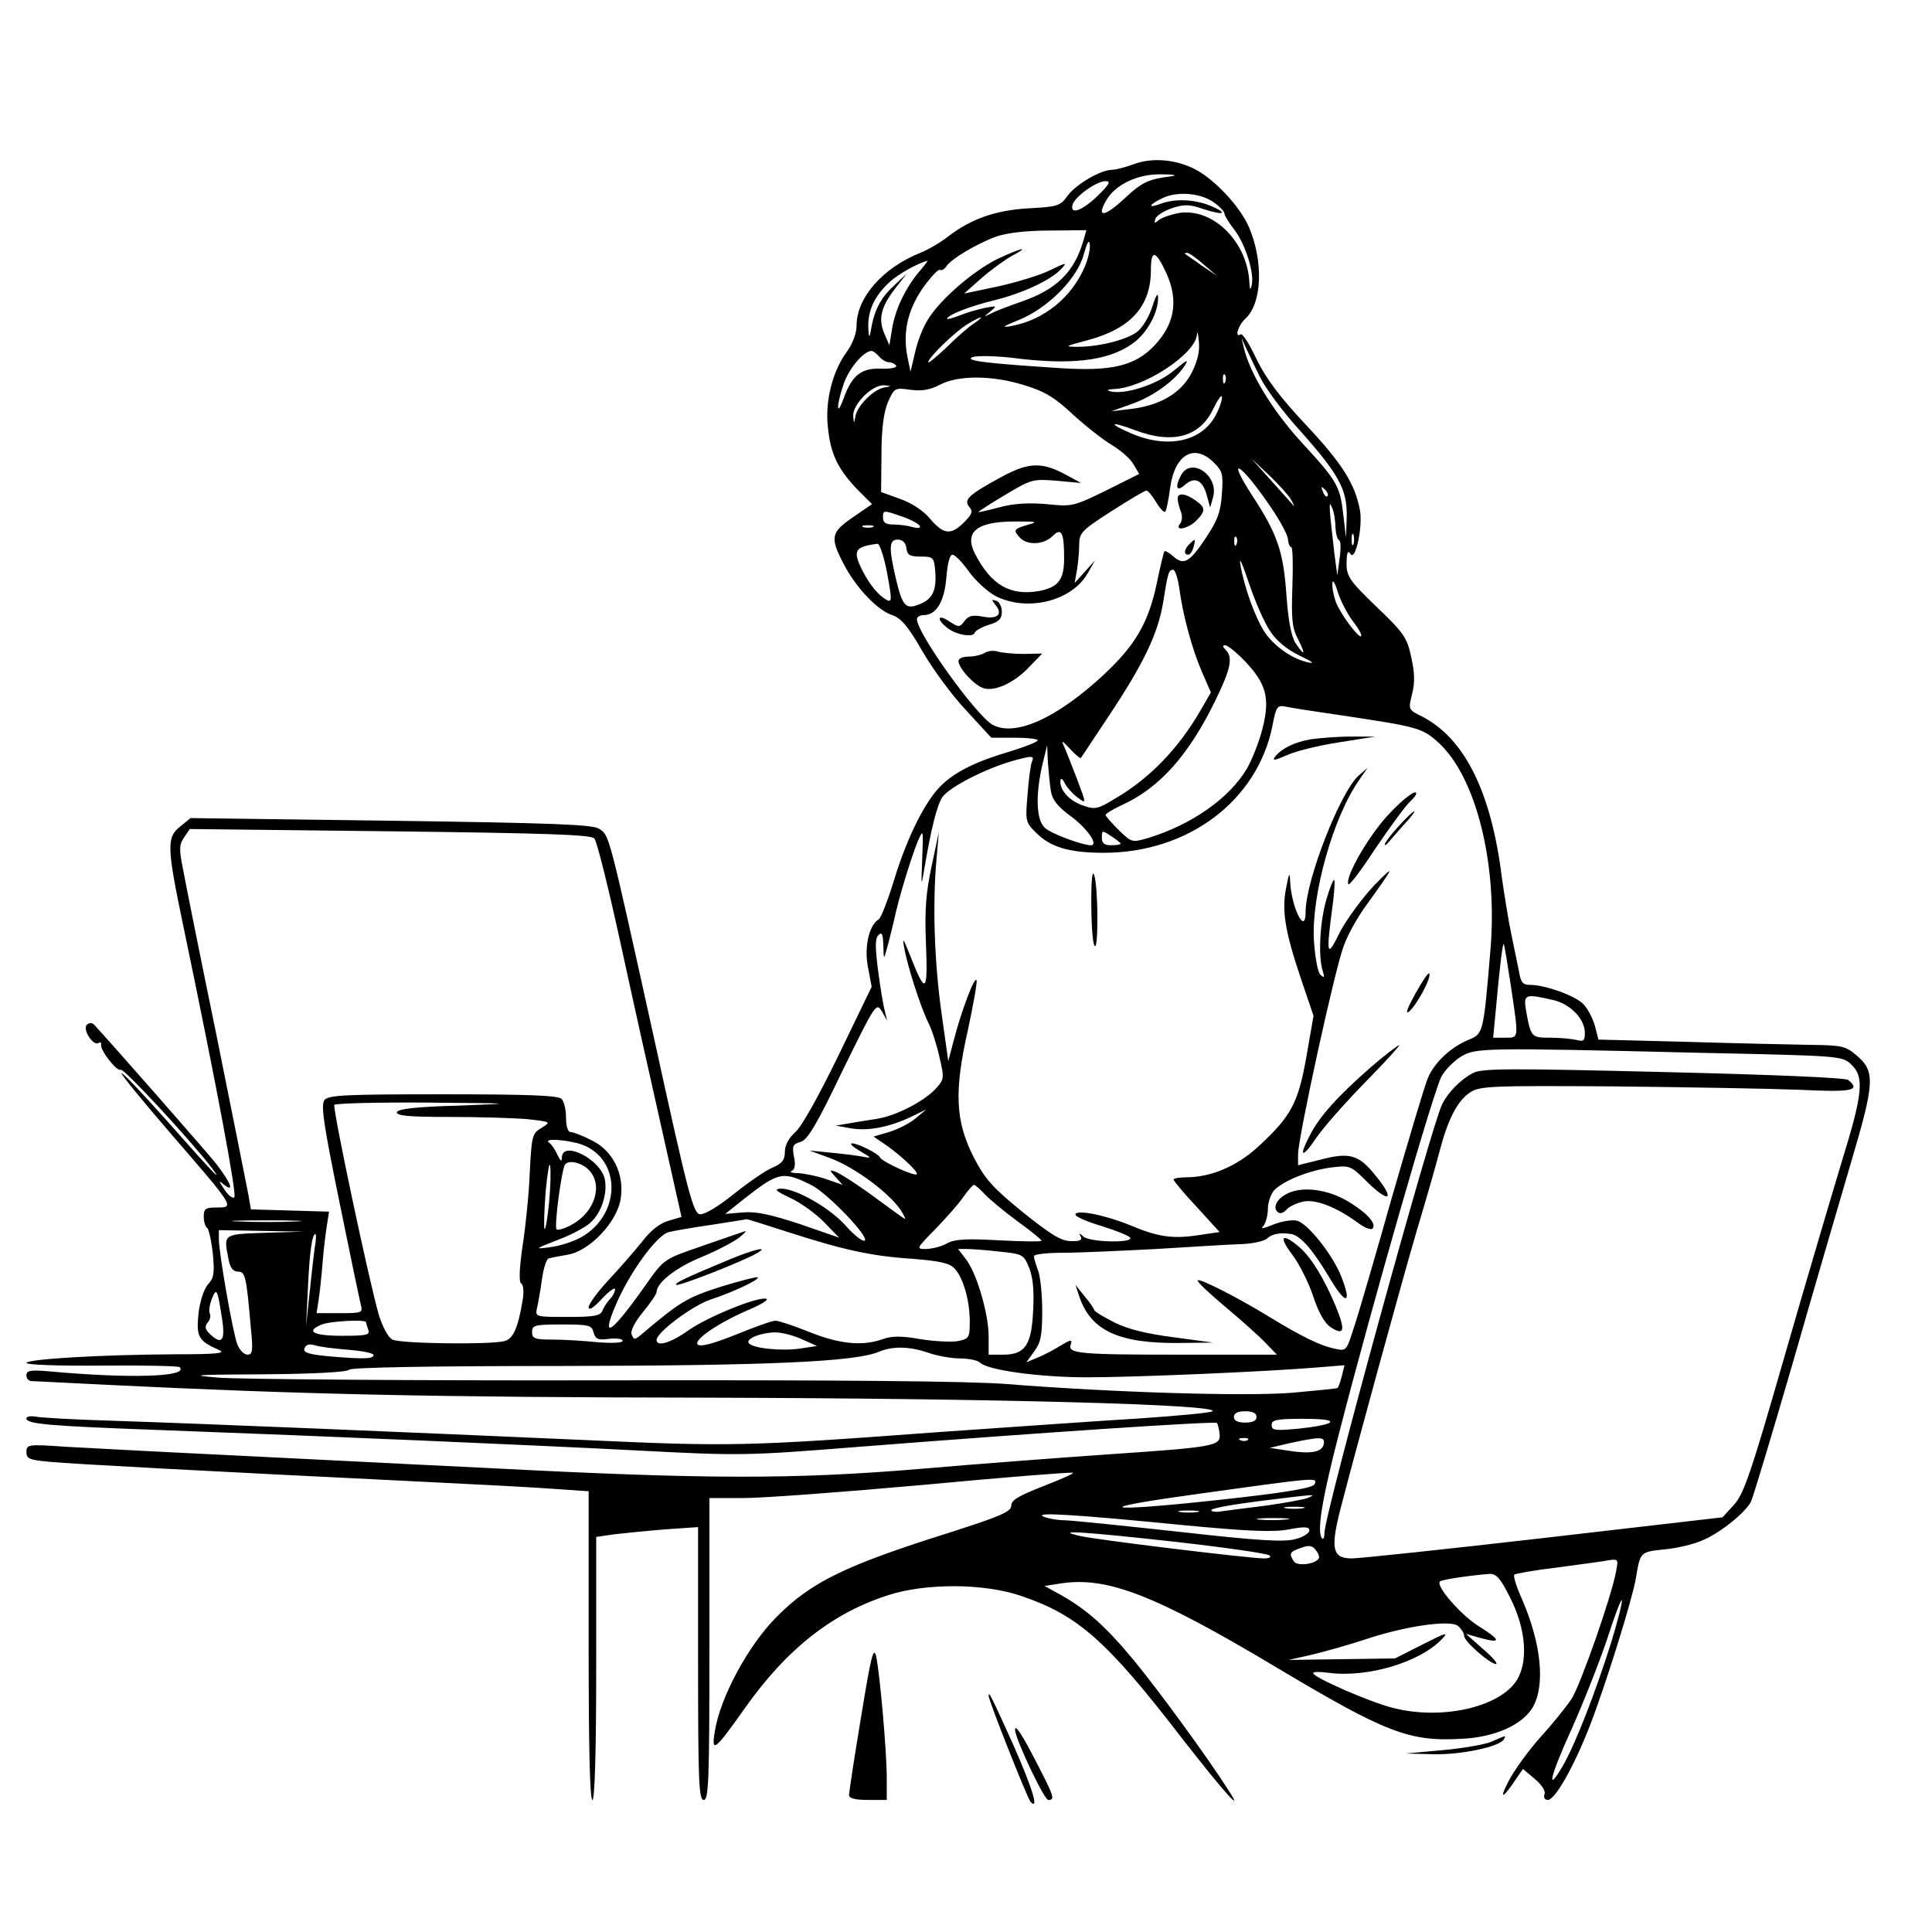 <?xml version="1.0" standalone="no"?>
<!DOCTYPE svg PUBLIC "-//W3C//DTD SVG 20010904//EN"
 "http://www.w3.org/TR/2001/REC-SVG-20010904/DTD/svg10.dtd">
<svg version="1.0" xmlns="http://www.w3.org/2000/svg"
 width="512pt" height="512pt" viewBox="0 0 512 512"
 preserveAspectRatio="xMidYMid meet">
<g transform="translate(0,512) scale(0.1,-0.1)"
fill="#000000" stroke="none">
<path d="M3005 4685 c-22 -8 -48 -15 -58 -15 -30 0 -95 -38 -118 -69 -19 -27
-27 -29 -102 -33 -89 -5 -154 -28 -216 -76 -19 -15 -52 -34 -72 -42 -100 -40
-169 -119 -169 -193 0 -20 -10 -47 -25 -68 -38 -51 -59 -131 -51 -201 7 -71
26 -110 77 -164 l40 -40 -51 -35 c-58 -40 -61 -53 -24 -124 33 -63 89 -122
128 -135 24 -8 42 -29 80 -95 27 -47 79 -118 116 -157 l67 -73 62 0 c33 0 61
-3 61 -7 0 -4 -33 -17 -72 -29 -89 -26 -144 -53 -181 -88 -43 -40 -91 -135
-126 -248 -17 -56 -36 -105 -42 -109 -26 -16 -39 -72 -29 -126 l10 -53 -87
-180 c-52 -107 -98 -190 -115 -205 -18 -16 -28 -35 -28 -52 0 -22 -7 -31 -32
-42 -18 -7 -64 -39 -103 -70 -42 -34 -78 -55 -90 -54 -18 3 -31 52 -122 468
-122 552 -118 536 -146 554 -18 11 -124 15 -552 21 l-530 7 -27 -22 c-37 -29
-36 -54 8 -265 90 -431 142 -711 135 -718 -4 -4 -16 5 -26 20 -16 24 -16 26
-2 14 30 -24 18 6 -21 56 -30 37 -266 306 -323 368 -6 5 -13 5 -19 -1 -12 -12
17 -57 31 -48 5 3 8 1 7 -4 -4 -14 42 -73 52 -67 8 5 188 -190 242 -261 33
-45 -1 -8 -127 134 -60 67 -110 120 -113 118 -2 -3 58 -76 133 -163 167 -193
167 -193 120 -193 -30 0 -35 -3 -35 -24 0 -14 4 -27 9 -30 4 -3 11 -33 15 -68
5 -52 3 -65 -13 -82 -11 -13 -21 -44 -25 -77 -6 -61 -1 -72 53 -96 21 -9 1
-12 -114 -12 -202 -1 -395 -13 -395 -23 0 -5 87 -8 201 -7 110 1 202 -1 205
-4 26 -26 -131 -31 -348 -11 -48 4 -58 2 -58 -11 0 -8 6 -15 13 -15 6 0 98 -5
202 -10 511 -25 855 -33 1595 -34 757 -2 1354 -18 1333 -36 -5 -4 -91 -12
-193 -19 -102 -6 -340 -23 -530 -36 -512 -38 -554 -39 -945 -21 -431 19 -1002
43 -1250 51 -99 3 -190 8 -202 11 -13 2 -23 0 -23 -5 0 -15 60 -20 360 -31
456 -17 969 -39 1261 -54 267 -14 286 -14 575 9 497 39 953 69 959 64 2 -3 6
-16 7 -29 4 -32 -13 -35 -292 -54 -129 -9 -356 -26 -505 -39 -337 -28 -569
-27 -1130 2 -231 11 -557 28 -725 36 -168 8 -351 18 -407 21 -99 7 -103 6
-103 -14 0 -18 8 -21 62 -26 65 -6 421 -25 953 -51 165 -8 339 -17 388 -21
l87 -6 0 -409 c0 -266 3 -409 10 -409 6 0 10 123 10 349 l0 348 48 7 c26 3 86
9 135 13 l87 6 0 -362 c0 -314 2 -361 15 -361 13 0 15 51 15 400 l0 400 91 0
c51 0 265 16 477 35 212 20 389 34 395 32 5 -1 -30 -17 -77 -35 -66 -26 -86
-37 -86 -52 0 -16 -28 -28 -162 -71 -280 -88 -369 -132 -461 -225 -75 -76
-149 -213 -163 -304 -9 -57 0 -50 82 66 110 155 231 250 379 297 100 32 253
31 350 -2 151 -51 227 -117 430 -381 110 -141 164 -201 121 -135 -53 84 -189
270 -252 346 -74 89 -123 133 -194 173 l-42 23 45 7 c122 18 249 -31 570 -223
290 -173 351 -197 491 -189 86 4 159 36 187 82 35 58 24 170 -28 289 -14 31
-23 60 -20 64 4 3 55 12 114 19 60 8 120 16 135 19 26 4 27 3 21 -28 -12 -68
-95 -303 -118 -339 -14 -21 -51 -67 -83 -102 -31 -35 -70 -88 -85 -118 -26
-50 -13 -44 23 11 l16 23 31 -26 c19 -16 30 -33 26 -41 -3 -9 1 -15 9 -15 19
0 69 88 111 196 41 105 112 333 122 390 12 72 11 71 76 78 34 3 80 14 103 25
45 19 111 72 126 101 5 9 54 172 109 361 54 189 125 431 156 537 64 216 65
243 14 286 -28 24 -39 26 -122 27 -51 1 -197 4 -326 8 l-235 6 -9 35 c-5 19
-18 45 -30 58 -21 23 -102 52 -143 52 -19 0 -24 7 -29 38 -4 20 -13 64 -20 97
-7 33 -18 101 -25 150 -28 227 -99 368 -211 426 -37 18 -37 19 -27 59 8 31 7
57 -2 98 -11 52 -19 64 -90 132 -78 75 -84 84 -81 130 1 18 4 21 10 12 13 -21
33 73 25 116 -13 70 -48 125 -144 227 -70 75 -105 122 -130 173 -18 39 -37 69
-42 66 -17 -11 -7 24 12 41 45 41 49 153 9 245 -24 54 -90 124 -141 151 -52
27 -115 32 -163 14z m100 -32 c-62 -8 -78 -15 -126 -60 -52 -48 -74 -51 -48
-5 24 43 85 72 149 70 30 0 42 -3 25 -5z m-191 -47 c-43 -43 -78 -57 -72 -30
4 21 63 64 88 64 14 0 10 -8 -16 -34z m305 -24 c14 -10 26 -23 26 -28 0 -5 12
-25 27 -44 29 -38 53 -116 45 -146 -3 -14 -5 -12 -6 7 -5 110 -99 201 -190
184 -20 -4 -42 -12 -50 -18 -11 -10 -13 -9 -9 3 2 8 22 21 43 28 33 11 47 11
84 -2 56 -18 68 -12 18 9 -42 17 -94 19 -131 5 -37 -14 -32 -2 7 16 40 18 102
12 136 -14z m-348 -100 c-24 -83 -71 -129 -163 -161 -31 -11 -67 -24 -80 -31
-22 -11 -22 -10 -3 5 18 15 17 15 -15 9 -19 -4 -50 -13 -67 -20 -18 -7 -33
-11 -33 -9 0 10 59 33 124 49 77 19 152 54 179 84 16 17 13 17 -30 -4 -26 -13
-88 -32 -138 -43 l-90 -19 45 40 c25 22 61 48 80 59 55 29 25 22 -38 -8 -64
-32 -151 -107 -183 -160 -13 -20 -28 -59 -34 -87 l-12 -51 -8 38 c-13 66 0
124 40 183 21 29 41 51 46 49 4 -3 11 1 16 8 12 20 81 61 133 80 28 10 81 16
142 16 l97 1 -8 -28z m5 -66 c-35 -84 -109 -144 -196 -160 -27 -5 -23 -1 20
16 77 31 156 111 172 174 9 31 14 41 16 27 2 -11 -4 -37 -12 -57z m215 -20
c33 -73 22 -136 -33 -193 -50 -52 -111 -67 -242 -59 -203 13 -263 20 -238 30
14 4 68 3 127 -5 149 -17 246 -2 306 48 34 29 59 79 58 115 0 14 -6 5 -15 -24
-8 -26 -26 -56 -40 -67 -28 -22 -105 -41 -162 -40 -32 0 -28 2 29 17 116 31
169 90 169 187 0 55 13 52 41 -9z m99 23 l35 -30 -40 27 c-22 16 -42 29 -44
31 -2 2 0 3 5 3 5 0 25 -14 44 -31z m-755 -20 c-37 -45 -63 -100 -71 -151 l-7
-43 -13 30 c-17 39 -10 71 28 120 l31 40 -36 -34 c-35 -33 -51 -65 -60 -121
-3 -17 -5 -13 -6 13 -1 44 16 82 56 119 22 21 76 51 101 57 2 1 -8 -13 -23
-30z m145 -137 c-14 -9 -46 -37 -72 -63 -27 -25 -48 -43 -48 -39 0 12 71 81
104 101 38 23 50 24 16 1z m578 -130 c-28 -54 -84 -87 -163 -96 l-50 -6 53 19
c58 20 115 62 141 101 13 20 7 17 -28 -12 -44 -37 -130 -65 -169 -55 -10 3 -7
5 10 6 80 3 216 93 220 144 1 12 3 5 5 -17 3 -27 -3 -52 -19 -84z m181 -11
c14 -29 61 -93 106 -142 104 -117 125 -156 124 -228 l-2 -56 -7 60 c-9 77 -15
89 -111 193 -76 83 -138 184 -153 252 l-6 25 11 -25 c7 -14 23 -49 38 -79z
m-1009 54 c7 -8 18 -15 26 -15 7 0 15 -4 19 -9 3 -5 -14 -9 -40 -8 -52 2 -77
-17 -99 -78 -20 -55 -20 -20 0 38 14 41 53 87 74 87 4 0 13 -7 20 -15z m917
-67 c-3 -8 -6 -5 -6 6 -1 11 2 17 5 13 3 -3 4 -12 1 -19z m-532 -9 c53 -16 80
-32 129 -78 34 -31 80 -67 102 -80 22 -13 48 -35 57 -50 l16 -27 -88 -44 c-86
-42 -90 -43 -157 -36 -47 4 -86 2 -124 -8 -30 -8 -56 -14 -57 -13 -1 1 31 22
70 45 70 42 74 43 137 38 l65 -6 -35 19 c-68 38 -103 37 -178 -4 -86 -47 -99
-59 -83 -79 10 -11 7 -19 -14 -40 -35 -35 -54 -33 -90 9 -18 22 -49 42 -80 53
l-50 18 1 100 c0 69 6 111 17 138 17 38 18 39 60 33 30 -4 52 0 77 13 48 26
140 26 225 -1z m-372 -6 c-28 -5 -71 -48 -76 -76 -4 -21 -4 -21 -6 1 -1 31 50
82 81 81 22 -2 22 -2 1 -6z m881 -69 c-35 -73 -127 -95 -225 -53 -65 28 -58
34 9 9 100 -38 173 -18 208 58 11 22 20 36 22 31 2 -4 -4 -25 -14 -45z m-7
-130 c23 -23 25 -31 21 -84 -3 -47 -12 -70 -42 -115 -43 -65 -59 -74 -86 -50
-11 10 -22 16 -24 14 -2 -2 -11 -39 -20 -83 -22 -105 -56 -165 -142 -245 -123
-114 -233 -164 -293 -132 -43 23 -201 243 -201 280 0 6 8 11 18 11 34 0 55 37
60 100 3 37 9 60 16 60 7 0 26 -20 44 -45 17 -24 49 -53 71 -65 84 -42 201
-13 243 60 l20 35 -27 -30 -27 -30 6 34 c3 18 6 49 6 67 0 32 6 38 85 89 47
30 89 55 93 55 4 0 16 -14 26 -31 10 -17 21 -28 24 -25 3 3 9 32 13 63 12 89
64 119 116 67z m205 -99 c6 -11 9 -18 6 -15 -2 3 -29 32 -58 65 l-54 60 48
-45 c26 -25 52 -54 58 -65z m-57 -15 c25 -36 47 -76 48 -88 1 -12 5 -22 9 -22
4 0 5 -47 3 -104 -3 -86 -1 -110 15 -140 21 -42 18 -47 -7 -10 -11 18 -19 59
-24 129 -8 114 -24 160 -90 261 -72 111 -32 88 46 -26z m153 25 c-3 -3 -9 2
-12 12 -6 14 -5 15 5 6 7 -7 10 -15 7 -18z m21 -82 c1 -17 5 -33 10 -35 4 -1
5 -23 1 -48 l-6 -45 -8 60 c-15 130 -15 141 -6 120 5 -11 9 -34 9 -52z m-1102
4 c4 -6 -2 -8 -18 -4 -13 4 -36 7 -51 7 -21 0 -28 5 -28 19 0 19 2 19 45 4 25
-8 48 -20 52 -26z m286 2 c-37 -11 -39 -14 -19 -35 20 -20 63 -17 85 5 24 24
31 11 31 -59 0 -56 -15 -76 -65 -86 -77 -14 -128 15 -171 98 -30 59 5 87 111
86 54 0 57 -1 28 -9z m-410 -6 c-7 -2 -19 -2 -25 0 -7 3 -2 5 12 5 14 0 19 -2
13 -5z m1274 -45 c-3 -7 -5 -2 -5 12 0 14 2 19 5 13 2 -7 2 -19 0 -25z m-310
0 c-3 -8 -6 -5 -6 6 -1 11 2 17 5 13 3 -3 4 -12 1 -19z m-875 -10 c2 -19 9
-23 38 -23 32 0 35 -2 38 -34 5 -53 -5 -77 -38 -91 -40 -17 -48 -8 -66 67 -19
82 -18 103 5 103 13 0 21 -8 23 -22z m-51 -67 c13 -71 13 -78 -1 -71 -22 12
-45 40 -64 77 -27 54 -22 64 40 72 5 0 17 -35 25 -78z m1014 -152 c17 -27 44
-49 78 -66 36 -17 43 -23 22 -18 -40 9 -87 41 -113 79 -25 37 -56 123 -65 181
-4 22 6 0 22 -48 16 -48 41 -106 56 -128z m-240 114 c9 -70 33 -160 60 -223
l24 -55 -26 -45 c-59 -103 -136 -183 -229 -237 -44 -27 -53 -29 -83 -18 -36
12 -61 39 -61 64 1 11 5 9 13 -7 7 -12 23 -29 35 -37 21 -16 21 -15 -4 51 -14
37 -30 77 -35 88 -7 15 -3 13 16 -8 14 -15 28 -27 29 -25 2 2 36 54 76 114 91
137 128 215 142 296 13 82 15 89 27 89 5 0 12 -21 16 -47z m460 -89 c15 -19
25 -37 22 -40 -6 -6 -55 59 -67 91 -5 14 -10 36 -9 48 0 13 6 5 14 -21 7 -23
25 -58 40 -78z m-286 -106 c57 -60 67 -98 47 -178 -9 -36 -28 -83 -41 -106
-47 -80 -148 -150 -263 -185 -42 -12 -43 -12 -77 21 -19 19 -35 37 -35 40 0 4
19 15 42 26 100 45 178 132 249 278 41 84 47 114 27 134 -8 8 -9 12 -1 12 6 0
30 -19 52 -42z m251 -143 c207 -31 219 -34 261 -72 100 -90 158 -320 139 -548
-19 -227 -19 -224 -59 -241 -46 -19 -90 -60 -107 -101 -8 -18 -50 -160 -95
-315 -44 -156 -89 -311 -101 -346 -20 -63 -20 -63 -52 -56 -37 8 -85 31 -172
84 -81 50 -185 103 -190 97 -3 -3 30 -34 73 -70 43 -36 91 -79 107 -96 l30
-31 -255 0 c-274 0 -301 3 -291 28 4 13 -1 12 -29 -5 -19 -12 -47 -26 -62 -32
l-27 -11 21 29 c17 23 21 42 21 107 0 43 -5 92 -11 107 -6 16 -11 33 -11 38 0
5 34 9 75 9 42 0 153 5 248 10 95 6 197 12 227 13 30 1 61 8 68 15 13 12 34
16 62 12 25 -3 57 -39 102 -114 44 -75 62 -75 33 0 -22 57 -89 142 -118 149
-12 3 -40 -1 -62 -10 -27 -11 -36 -13 -27 -4 6 7 12 28 12 45 0 18 8 40 17 50
26 26 92 52 150 60 51 6 52 6 99 -41 58 -56 71 -43 19 20 -44 55 -68 62 -145
42 l-60 -15 0 29 c0 44 98 493 121 552 10 29 36 75 57 104 79 110 82 116 24
57 -32 -34 -73 -90 -91 -124 -34 -70 -37 -63 -21 59 6 41 8 76 6 79 -3 2 -12
-21 -21 -52 -17 -58 -22 -149 -10 -188 6 -19 5 -21 -6 -11 -7 7 -14 46 -17 91
-7 120 51 327 120 425 l22 32 -23 -20 c-49 -43 -141 -278 -141 -362 0 -64 -38
12 -41 82 -1 25 -3 22 -10 -15 -13 -61 -4 -116 37 -239 l35 -103 -19 -109
c-22 -124 -41 -158 -129 -239 -56 -51 -124 -80 -190 -80 -18 0 -33 -3 -33 -6
0 -3 27 -36 61 -72 l61 -67 -54 -8 c-70 -11 -110 -5 -183 26 -66 27 -145 43
-145 28 0 -5 31 -19 69 -30 39 -12 73 -26 76 -31 9 -15 -108 -12 -124 3 -11
10 -13 10 -7 0 5 -9 -2 -13 -26 -12 -26 0 -53 17 -128 77 -81 66 -100 88 -130
146 -48 95 -52 173 -15 336 14 66 25 126 23 132 -5 13 -41 -83 -61 -161 l-14
-53 -18 128 c-19 135 -24 291 -13 409 l6 70 -19 -90 c-15 -70 -19 -116 -15
-208 5 -131 -1 -134 -43 -27 -17 43 -20 47 -15 20 8 -48 43 -157 64 -200 10
-19 23 -61 30 -93 13 -55 12 -58 -11 -83 -31 -33 -104 -71 -155 -79 -21 -3
-55 -9 -74 -12 l-35 -6 39 -7 c45 -8 100 2 160 30 l41 20 -29 -24 c-15 -13
-47 -29 -70 -36 l-41 -12 25 -17 c38 -25 90 -72 90 -82 0 -10 -93 32 -98 44
-5 10 -58 37 -74 37 -7 -1 3 -10 22 -21 29 -17 31 -19 10 -15 -14 3 -53 8 -85
11 l-60 6 52 -19 c70 -25 170 -101 195 -147 10 -18 10 -19 -9 -5 -12 8 -49 36
-84 61 -35 25 -73 49 -83 53 -19 7 -19 6 -1 -14 l18 -20 -43 15 c-23 8 -57 15
-74 16 -17 0 -25 3 -18 6 8 3 11 16 6 38 -5 28 -3 33 18 39 18 5 42 45 111
189 87 177 89 181 104 157 l14 -25 -6 25 c-4 14 -12 62 -18 108 -8 63 -8 85 1
94 9 9 12 3 13 -28 1 -38 1 -38 9 -9 5 17 13 50 19 75 13 62 46 168 63 210 15
34 15 33 12 -45 -3 -77 -3 -78 6 -25 18 106 33 165 47 187 18 27 118 78 192
98 48 13 52 12 46 -3 -4 -9 -9 -49 -12 -89 -6 -70 -5 -73 24 -101 37 -37 87
-52 178 -52 224 0 407 138 447 336 10 53 13 56 37 51 14 -3 78 -13 141 -22z
m-765 -202 c4 -23 18 -41 54 -67 43 -32 73 -76 52 -76 -23 0 -106 31 -122 46
-23 21 -25 86 -7 166 l13 53 2 -45 c2 -25 5 -59 8 -77z m-1210 -125 c7 -7 40
-141 74 -298 34 -157 84 -379 110 -495 l47 -210 -34 -10 c-22 -6 -47 -25 -70
-55 -20 -25 -60 -71 -89 -102 -29 -31 -53 -64 -53 -72 0 -10 13 -2 35 22 19
20 35 32 35 25 0 -6 -6 -18 -13 -25 -7 -7 -16 -21 -20 -30 -5 -15 -20 -18 -93
-18 -84 0 -86 0 -81 23 3 12 9 46 13 75 4 30 12 55 18 57 6 2 29 6 51 10 58
10 131 87 140 149 10 65 -21 128 -79 155 -23 12 -48 21 -54 21 -7 0 -12 15
-12 38 0 21 -5 43 -12 50 -9 9 -92 12 -314 12 -257 0 -303 -2 -314 -15 -10
-13 -3 -62 39 -268 28 -138 54 -262 57 -274 6 -22 4 -23 -55 -23 l-62 0 5 33
c3 17 8 64 11 102 3 39 9 84 12 102 l5 32 -103 3 -104 3 -7 40 c-4 22 -42 211
-84 420 -43 209 -83 408 -89 442 -11 53 -10 65 3 84 l15 22 530 -6 c417 -5
533 -9 542 -19z m1395 -14 c0 -2 -11 -4 -25 -4 -18 0 -25 5 -25 20 0 20 1 20
25 4 14 -9 25 -18 25 -20z m1034 -377 c21 -142 22 -137 -15 -137 l-32 0 7 73
c10 111 18 178 21 175 2 -2 10 -52 19 -111z m111 -37 c46 -10 85 -50 85 -87 0
-21 -3 -24 -22 -19 -13 3 -44 6 -70 6 -50 0 -51 1 -64 73 -7 42 -2 44 71 27z
m388 -140 c374 -8 379 -8 403 -31 35 -33 31 -76 -25 -257 -26 -86 -95 -319
-152 -517 -89 -310 -108 -365 -134 -393 l-30 -33 -475 -55 c-261 -30 -489 -54
-507 -54 -51 0 -57 24 -33 122 42 163 163 605 205 748 24 80 51 174 60 209 22
84 47 134 81 156 26 17 55 18 378 16 193 -2 415 -6 494 -9 141 -7 164 -2 130
26 -8 6 -197 14 -490 21 -411 10 -482 10 -505 -3 -31 -16 -65 -50 -81 -82 -28
-54 -312 -1088 -312 -1136 0 -12 -3 -19 -6 -15 -15 15 -2 99 46 284 87 338
251 910 271 942 10 17 33 40 51 51 39 23 54 24 631 10z m-3287 -140 c-115 -3
-161 -9 -164 -17 -3 -10 30 -13 141 -13 79 0 172 -3 206 -6 61 -7 62 -7 36
-23 -25 -15 -26 -22 -31 -117 -2 -56 -11 -144 -19 -195 -9 -62 -10 -96 -4
-100 6 -3 8 -22 4 -45 -12 -73 -25 -102 -48 -108 -37 -10 -277 -7 -297 4 -12
6 -26 34 -36 65 -27 94 -123 548 -118 557 3 4 114 7 247 6 234 -2 237 -2 83
-8z m316 -100 c114 -32 119 -186 8 -249 -20 -11 -56 -23 -81 -26 -43 -6 -43
-5 19 19 35 13 75 34 88 47 28 26 44 75 37 113 -10 53 -112 105 -114 59 0 -13
-3 -11 -12 7 -6 14 -16 28 -22 32 -15 11 34 9 77 -2z m-77 -158 c-4 -40 -9
-71 -12 -69 -2 3 -1 47 3 99 5 51 10 82 12 68 2 -13 1 -57 -3 -98z m105 88
c39 -39 17 -112 -44 -145 -19 -11 -38 -16 -41 -13 -7 6 13 156 22 171 8 14 43
7 63 -13z m591 -41 c42 -21 157 -141 140 -147 -6 -2 -29 16 -50 40 -42 47
-131 98 -171 98 -20 -1 -15 -6 25 -25 28 -13 68 -42 90 -65 l39 -40 -104 36
c-79 26 -117 34 -151 31 l-47 -4 50 40 c92 72 103 74 179 36z m459 -24 c13
-14 52 -46 87 -72 35 -25 63 -48 63 -51 0 -3 -51 -2 -112 1 -88 5 -119 3 -138
-8 -14 -8 -38 -14 -54 -15 -29 0 -29 0 23 53 28 29 62 67 74 85 12 17 25 32
28 32 3 0 16 -11 29 -25z m-1827 -72 c-40 -2 -107 -2 -150 0 -43 1 -10 3 72 3
83 0 118 -2 78 -3z m1305 -28 c149 -48 222 -64 331 -71 72 -6 97 -11 111 -26
23 -25 40 -85 40 -140 0 -43 -2 -46 -31 -52 -17 -3 -62 -1 -99 5 -51 9 -76 9
-101 0 -54 -19 -114 -13 -194 19 -42 17 -82 30 -90 30 -9 0 -56 -17 -105 -37
-63 -25 -94 -33 -101 -26 -12 12 57 59 140 94 30 13 49 25 42 27 -21 7 -154
-47 -206 -83 -47 -34 -85 -45 -85 -26 0 20 95 91 143 107 58 19 131 53 125 59
-2 2 -46 -9 -98 -25 -90 -29 -107 -39 -212 -128 -16 -13 -18 -13 -24 1 -4 10
8 33 30 60 20 24 36 48 36 53 0 25 53 66 120 93 41 17 86 41 100 52 20 17 21
19 5 13 -11 -4 -62 -21 -113 -39 -90 -31 -93 -33 -135 -92 -96 -137 -127 -159
-85 -61 36 85 109 186 141 193 12 3 63 12 112 19 50 8 91 14 93 15 1 1 51 -15
110 -34z m-1385 -2 c-113 -4 -111 -2 -97 -72 4 -21 12 -31 25 -31 19 0 22 -12
34 -152 6 -58 4 -68 -9 -68 -9 0 -21 12 -27 27 -12 31 -49 243 -49 279 l0 24
113 -2 112 -2 -102 -3z m131 -40 c-3 -21 -9 -76 -14 -123 l-9 -85 5 100 c4 94
11 145 20 145 2 0 2 -17 -2 -37z m1816 -10 c60 -6 63 -8 77 -42 10 -24 14 -60
11 -112 -4 -94 -21 -119 -80 -119 l-38 0 0 49 c0 59 -32 169 -61 205 l-20 26
24 0 c13 0 52 -3 87 -7z m-2062 -175 c10 -62 0 -74 -33 -42 -12 12 -13 19 -4
30 6 7 8 17 5 23 -3 5 -1 22 5 38 13 32 15 28 27 -49z m382 -12 c0 -2 3 -11 6
-20 5 -14 -5 -16 -70 -16 -76 0 -98 12 -53 30 22 9 117 14 117 6z m603 -27 c5
-18 12 -21 41 -17 20 2 36 0 36 -5 0 -6 -27 -7 -67 -4 -38 4 -92 7 -120 7 -46
0 -53 3 -53 20 0 18 7 20 79 20 72 0 79 -2 84 -21z m552 -18 l40 -18 -46 -7
c-50 -7 -126 1 -135 15 -7 12 34 28 71 28 17 0 48 -8 70 -18z m-1202 -28 c37
-3 67 -9 67 -14 0 -11 -30 -11 -122 -3 -52 5 -65 10 -61 21 4 10 13 12 27 8
11 -4 51 -9 89 -12z m1537 -8 c23 -8 61 -15 84 -15 23 0 47 -5 53 -11 20 -20
157 -39 284 -39 129 0 475 15 608 26 l74 6 -7 -29 c-4 -15 -9 -29 -11 -31 -1
-2 -56 -7 -121 -13 -125 -10 -478 1 -754 23 -98 8 -446 11 -1070 10 -509 -1
-968 3 -1020 7 -83 7 -67 8 122 9 132 1 219 6 223 12 4 6 203 10 563 10 551 1
780 11 842 38 36 15 81 14 130 -3z m870 -170 c0 -10 -10 -15 -30 -15 -20 0
-30 5 -30 15 0 10 10 15 30 15 20 0 30 -5 30 -15z m194 -15 c-5 -5 -42 -12
-82 -16 -63 -6 -72 -5 -72 10 0 13 13 16 82 16 53 0 79 -3 72 -10z m-217 -46
c-3 -3 -12 -4 -19 -1 -8 3 -5 6 6 6 11 1 17 -2 13 -5z m201 -11 c-4 -22 -36
-27 -97 -17 l-46 7 55 13 c80 17 92 17 88 -3z m-24 -106 c-3 -9 -62 -20 -192
-35 -349 -40 -436 -35 -131 7 336 47 330 46 323 28z m-19 -37 c-11 -4 -60 -13
-110 -20 -49 -6 -102 -13 -117 -15 -16 -3 -28 -1 -28 3 0 5 57 15 128 24 154
19 152 19 127 8z m-12 -27 c-13 -2 -33 -2 -45 0 -13 2 -3 4 22 4 25 0 35 -2
23 -4z m-280 -10 c-13 -2 -33 -2 -45 0 -13 2 -3 4 22 4 25 0 35 -2 23 -4z
m-35 -35 c170 -16 236 -19 278 -11 42 8 54 7 54 -3 0 -7 -17 -18 -38 -23 -29
-8 -98 -4 -302 19 -146 16 -283 30 -305 31 -22 0 -49 5 -60 10 -26 12 80 6
373 -23z m269 15 c-20 -2 -52 -2 -70 0 -17 2 0 4 38 4 39 0 53 -2 32 -4z
m-292 -59 c132 -15 244 -31 249 -36 6 -4 0 -8 -14 -8 -38 0 -451 50 -490 60
-69 16 11 11 255 -16z m380 -44 c-10 -16 -58 -21 -66 -8 -14 21 -11 26 19 36
21 8 30 6 39 -6 7 -8 10 -18 8 -22z m506 -102 c40 -78 49 -159 24 -211 -37
-78 -198 -118 -334 -83 -63 16 -211 81 -211 92 0 4 18 4 40 1 104 -14 243 28
301 89 19 20 12 18 -51 -14 l-73 -37 -141 -2 -141 -2 62 14 c34 8 97 26 140
40 107 36 226 53 247 36 9 -8 16 -19 16 -26 0 -15 69 -75 85 -75 5 1 -10 19
-35 40 l-45 40 39 -11 c55 -15 54 -6 -3 30 -48 29 -117 108 -105 120 5 5 80
16 131 20 18 1 29 -11 54 -61z m269 -120 c-41 -131 -95 -270 -128 -327 -46
-79 -34 -28 23 97 30 67 72 173 93 235 20 63 38 110 40 106 2 -5 -11 -55 -28
-111z"/>
<path d="M3130 3861 c-17 -32 -12 -46 10 -26 26 23 47 13 58 -27 l9 -33 8 28
c15 57 -58 107 -85 58z"/>
<path d="M3121 3798 c0 -7 4 -22 8 -33 5 -11 4 -25 -1 -32 -18 -22 20 -15 42
7 26 26 25 35 -2 54 -27 19 -48 21 -47 4z"/>
<path d="M3152 3678 c-14 -14 -16 -28 -3 -28 5 0 11 9 14 20 6 23 5 24 -11 8z"/>
<path d="M2638 3517 c21 -25 5 -39 -34 -31 -27 5 -38 2 -48 -12 -13 -17 -15
-17 -40 -1 -29 20 -36 8 -8 -15 21 -19 70 -29 75 -15 1 5 18 15 37 21 27 8 35
16 35 35 0 13 -7 27 -15 29 -13 4 -13 3 -2 -11z"/>
<path d="M2610 3390 c-8 -5 -27 -10 -42 -10 -16 0 -28 -5 -28 -12 1 -20 43
-65 67 -72 30 -9 82 15 121 57 l34 35 -49 -1 c-26 0 -57 3 -68 6 -11 4 -27 2
-35 -3z"/>
<path d="M3475 3161 c-45 -8 -76 -23 -95 -45 -10 -13 -3 -12 31 3 24 11 87 26
139 34 l95 15 -65 0 c-36 0 -83 -4 -105 -7z"/>
<path d="M3684 2966 c-52 -53 -119 -167 -111 -189 2 -6 34 36 71 93 38 56 80
114 94 127 14 13 19 23 12 23 -8 0 -38 -24 -66 -54z"/>
<path d="M3706 2930 c-20 -22 -36 -43 -36 -47 0 -4 3 -3 8 3 4 5 23 26 41 47
19 20 32 37 29 37 -3 0 -22 -18 -42 -40z"/>
<path d="M2892 2730 c0 -52 3 -104 8 -115 11 -26 11 150 0 185 -5 16 -8 -8 -8
-70z"/>
<path d="M3751 2487 c-21 -38 -28 -56 -17 -48 20 17 59 88 54 101 -2 5 -18
-19 -37 -53z"/>
<path d="M3633 2292 c-87 -76 -137 -131 -163 -183 -30 -58 -18 -59 20 -2 18
26 76 92 129 146 52 53 92 97 89 97 -4 0 -38 -26 -75 -58z"/>
<path d="M3408 1955 c-28 -15 -36 -39 -19 -49 5 -3 14 1 21 9 7 8 27 17 45 21
34 6 89 -16 147 -59 15 -11 31 -17 35 -13 12 12 -12 40 -61 70 -56 35 -128 44
-168 21z"/>
<path d="M3424 1796 c19 -25 44 -75 56 -111 14 -43 30 -71 46 -82 37 -24 40
-9 14 55 -31 74 -66 132 -99 159 -44 37 -53 26 -17 -21z"/>
<path d="M2861 1682 c31 -89 105 -123 267 -121 l87 1 -104 14 c-70 9 -121 21
-157 39 -30 15 -54 30 -54 33 -1 4 -12 21 -26 37 l-24 30 11 -33z"/>
<path d="M1935 1783 c-115 -48 -148 -63 -143 -68 5 -5 179 63 214 84 35 20 -8
10 -71 -16z"/>
<path d="M2282 570 c-18 -107 -32 -201 -32 -207 0 -9 17 -13 50 -13 l50 0 0
58 c0 70 -18 274 -28 322 -7 29 -14 0 -40 -160z"/>
<path d="M2620 626 c0 -13 102 -270 111 -281 24 -25 4 39 -47 154 -58 128 -64
140 -64 127z"/>
<path d="M2690 536 c0 -23 77 -186 88 -186 18 0 16 8 -29 95 -40 78 -59 107
-59 91z"/>
<path d="M3954 505 c-17 -8 -76 -18 -130 -23 l-99 -9 76 -2 c74 -1 172 20 184
39 7 12 8 12 -31 -5z"/>
</g>
</svg>